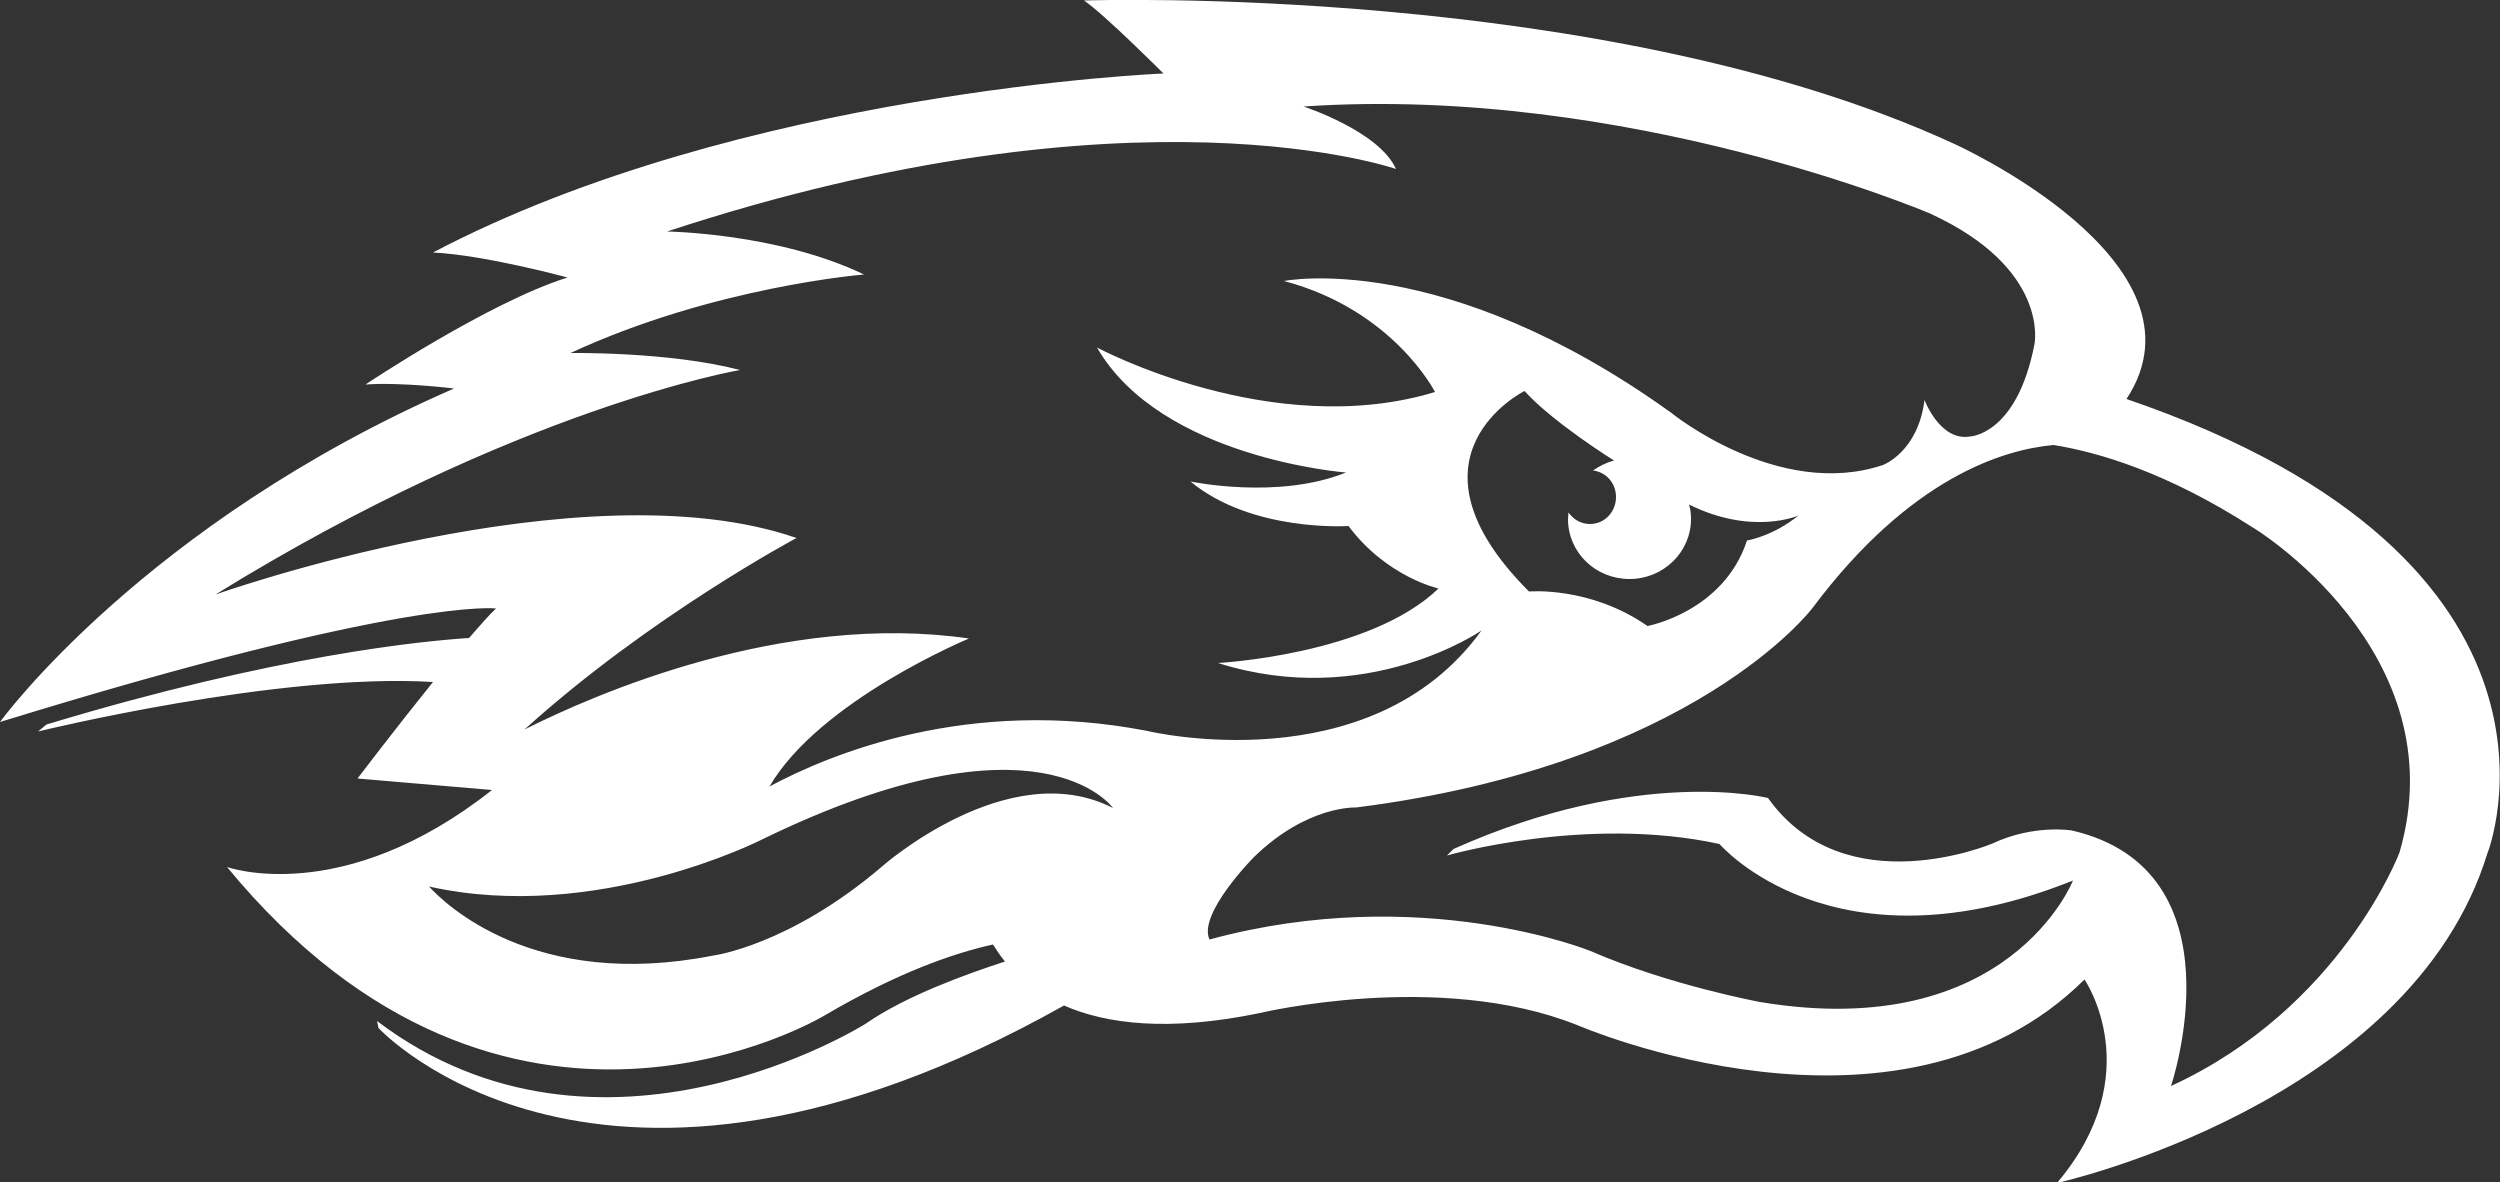 <?xml version="1.0" encoding="utf-8"?>
<!-- Generator: Adobe Illustrator 25.1.0, SVG Export Plug-In . SVG Version: 6.00 Build 0)  -->
<svg version="1.1" id="Layer_1" xmlns="http://www.w3.org/2000/svg" xmlns:xlink="http://www.w3.org/1999/xlink" x="0px" y="0px"
	 viewBox="0 0 500 236.5" style="enable-background:new 0 0 500 236.5;" xml:space="preserve">
<rect x="0" y="0" width="500" height="236.5" fill="#333333" stroke="none"/>
<style type="text/css">
	.st0{fill:#FFFFFF;}
</style>
<path class="st0" d="M425.3,79.8c18-27.4-34.4-51-34.4-51C321-3.5,216.8,0.1,216.8,0.1c3.9,2.6,15.9,14.6,15.9,14.6
	s-84.5,3.4-146.1,35.8c10.4,0.5,26.9,5,26.9,5c-15.9,5-40.4,21.4-40.4,21.4c7.3-0.5,17.7,0.8,17.7,0.8C28.7,104.8,0,144.4,0,144.4
	c81.4-25.1,99.2-22.7,99.2-22.7c-1.4,1.3-3.2,3.4-5.4,5.9c-9.3,0.6-38.6,3.4-84.5,17.3l-1.7,1.4c0,0,48.1-11.8,79-9.9
	c-7.5,9.3-15.1,19.3-15.1,19.3l26.9,2.3c-30,23.7-53,15.4-53,15.4c56.1,68.1,119.5,29.7,119.5,29.7c14.8-8.7,26-12.5,33.7-14.2
	c0.7,1.1,1.4,2.2,2.4,3.4c-7.7,2.5-19.9,6.9-27.8,12.4c0,0-52.9,33.5-97.8-0.5l0.3,1.4c0,0,44,47.8,137.1-4.5
	c8.4,3.7,20.9,5.3,39.2,1.5c0,0,35.8-8.6,63.4,2.4c0,0,64.2,27.9,101.5-9.1c0,0,13,18.8-5.5,40.7c0,0,70.7-15.7,86.1-66
	C497.6,170.5,520.3,112.3,425.3,79.8z M43.1,118.9C103.6,81.5,148,74,148,74c-14.1-3.7-33.9-3.4-33.9-3.4
	c28.7-13.3,58.7-15.7,58.7-15.7c-17.2-8.3-39.4-8.6-39.4-8.6C227,15.5,279.2,33.8,279.2,33.8c-3.4-7.6-18.5-12.5-18.5-12.5
	c65-4.4,125.3,21.4,125.3,21.4c24,11,20.9,26.1,20.9,26.1C403.4,87,394,87.3,394,87.3c-6,1-9.1-7.3-9.1-7.3c-1.3,10.4-8.3,13-8.3,13
	c-20.9,7-42.3-10.4-42.3-10.4c-45.7-32.9-77.5-26.4-77.5-26.4C278.7,62,287,78.4,287,78.4c-32.6,9.9-67.6-8.9-67.6-8.9
	c12.8,22.2,49.8,25,49.8,25c-13.6,5.5-31.1,1.8-31.1,1.8c12.3,10.2,31.6,8.9,31.6,8.9c7.6,10.2,18,12.5,18,12.5
	c-13.8,13.3-44.1,14.9-44.1,14.9c29.7,9.4,52.7-6.5,52.7-6.5c-22.2,30.8-66.8,20.1-66.8,20.1c-35.8-7-63.7,4.7-75.6,11.1
	c10-17.2,39.9-29.6,39.9-29.6c-37.2-5.4-75,11.2-88.9,18.2c25.1-22.7,54.4-38.3,54.4-38.3C116.6,92.8,43.1,118.9,43.1,118.9z
	 M323.2,99.4c0,3-2.3,5.4-5.2,5.4c-1.8,0-3.3-0.9-4.3-2.3c0,0.4-0.1,0.9-0.1,1.3c0,6.7,5.5,12,12.3,12c6.8,0,12.3-5.4,12.3-12
	c0-1-0.1-2-0.4-2.9c12.7,6.3,21.9,2.2,21.9,2.2c-5.2,4.2-10.3,5-10.3,5c-4.7,14.3-19.9,17.1-19.9,17.1c-11.5-8-23.7-6.9-23.7-6.9
	c-27.1-27.1-0.9-40.1-0.9-40.1c5.7,6.3,17.9,13.9,17.9,13.9c-1.5,0.4-2.9,1.1-4.2,2C321.2,94.4,323.2,96.6,323.2,99.4z M142.7,191.1
	c-35.9,7.1-53.8-10.4-56.9-13.8c33.5,7.5,66.6-9.4,66.6-9.4c55.6-27.1,70.2-6.3,70.2-6.3c-20.9-10.7-46.2,11.7-46.2,11.7
	C157.9,189.1,142.7,191.1,142.7,191.1z M479.9,170.5c0,0-11.7,31.1-45.7,46.7c0,0,14.6-43.1-19.8-51.1c0,0-7.6-1.3-15.9,2.6
	c0,0-29.5,12.5-44.9-9.1c0,0-25.6-6.5-62.9,10.2l-1.3,1.3c0,0,27.9-8.1,54.5-2.3c0,0,22.7,26.6,70.7,7.3c0,0-12.8,32.6-62.6,24.3
	c0,0-18.3-3.4-33.9-10.2c0,0-33.9-13.8-76.2-2.3c0,0,0,0,0,0c-2.4-5.1,8.9-16.5,8.9-16.5c10.7-10.4,20.4-9.9,20.4-9.9
	c67.8-8.6,91.3-39.9,91.3-39.9c19.6-26.2,38.3-31.7,48.2-32.6c8.8,1.4,22.6,5.4,39.7,16.4C450.4,105.3,491.6,130.3,479.9,170.5z"/>
</svg>
